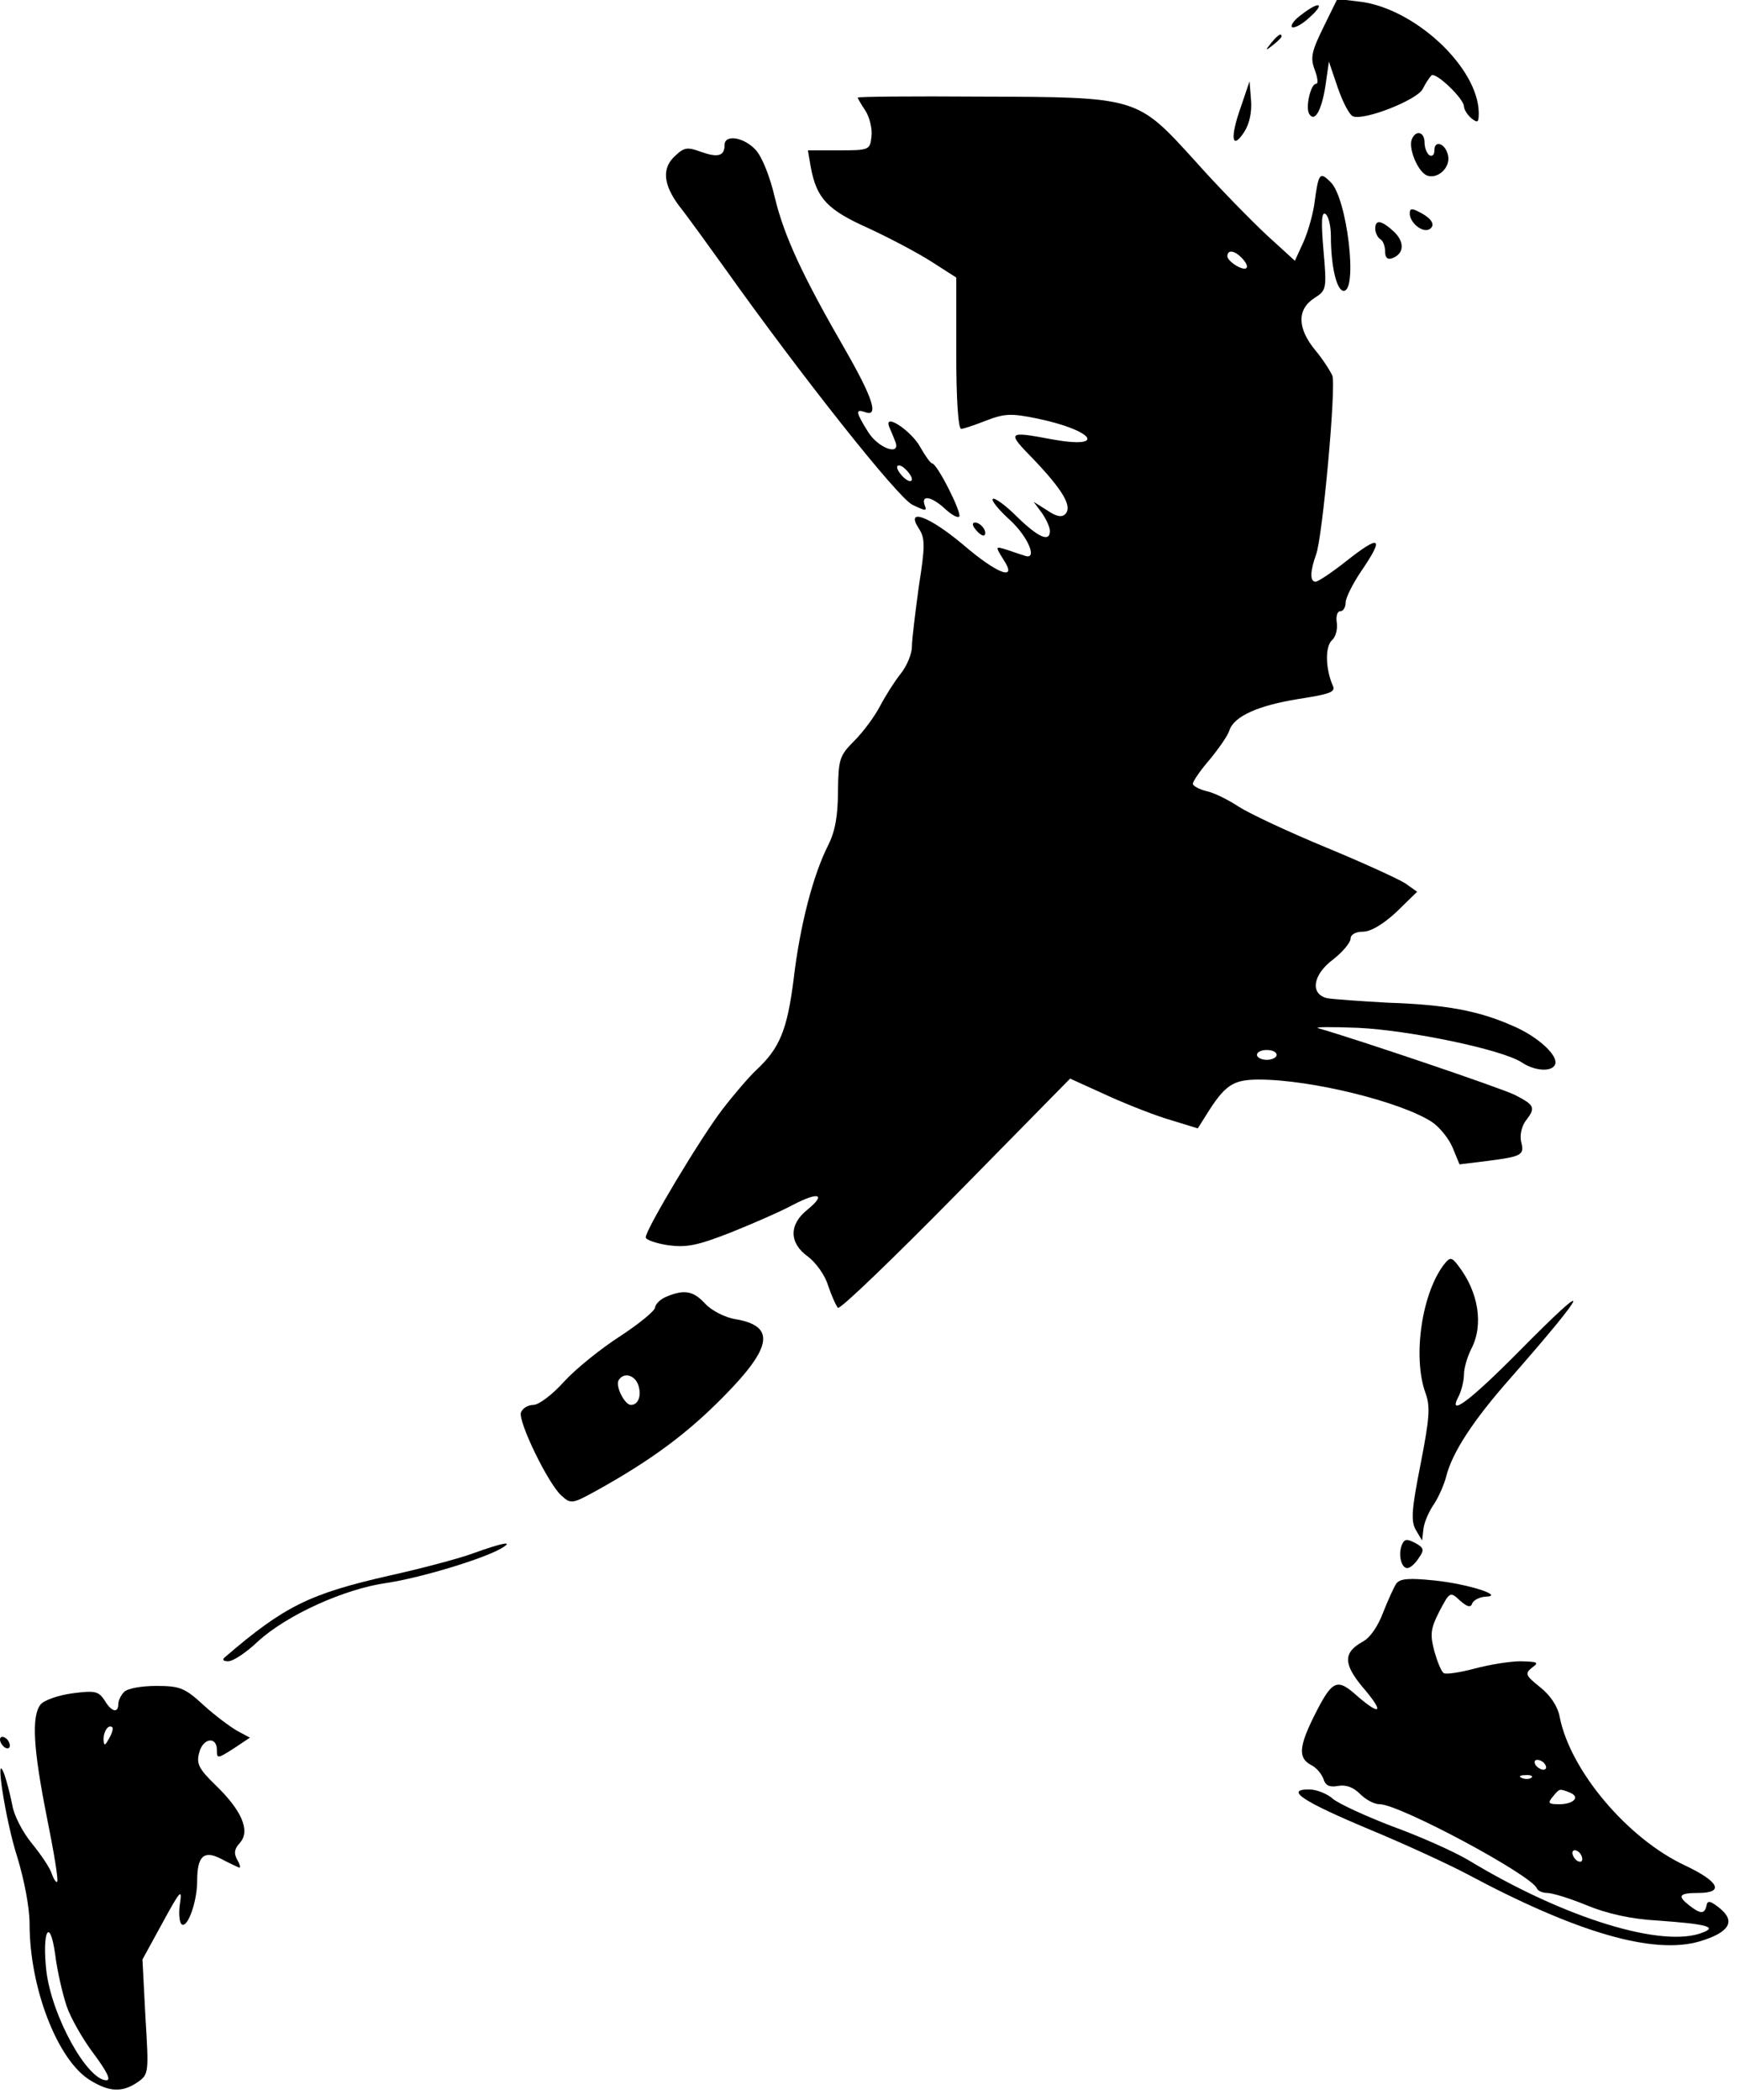 <?xml version="1.0" standalone="no"?>
<!DOCTYPE svg PUBLIC "-//W3C//DTD SVG 20010904//EN"
 "http://www.w3.org/TR/2001/REC-SVG-20010904/DTD/svg10.dtd">
<svg version="1.0" xmlns="http://www.w3.org/2000/svg"
 width="353pt" height="426pt" viewBox="0 0 353 426"
 preserveAspectRatio="xMidYMid meet">

<g transform="translate(0,426) scale(0.1,-0.1)"
fill="#000000" stroke="none">
<path d="M2685 4205 c-24 -49 -27 -62 -18 -86 6 -16 8 -29 3 -29 -11 0 -22
-48 -14 -61 11 -18 25 6 33 57 l7 49 18 -53 c10 -29 24 -56 31 -58 23 -9 129
33 141 55 6 12 14 24 18 28 8 8 66 -47 66 -63 0 -6 7 -17 15 -24 13 -10 15 -9
15 11 -1 93 -132 214 -244 226 l-43 5 -28 -57z"/>
<path d="M2640 4230 c-14 -10 -22 -21 -19 -25 4 -3 20 5 35 19 34 30 21 35
-16 6z"/>
<path d="M2579 4173 c-13 -16 -12 -17 4 -4 9 7 17 15 17 17 0 8 -8 3 -21 -13z"/>
<path d="M2517 4042 c-22 -62 -18 -88 7 -50 11 17 16 41 14 65 l-3 38 -18 -53z"/>
<path d="M1740 4062 c0 -1 7 -14 16 -27 8 -13 14 -36 12 -52 -3 -27 -4 -28
-66 -28 l-63 0 6 -35 c12 -63 34 -86 117 -123 43 -20 100 -50 128 -68 l50 -32
0 -154 c0 -93 4 -153 10 -153 5 0 28 8 51 17 37 14 50 15 103 4 116 -24 143
-63 29 -42 -90 17 -91 15 -36 -41 60 -63 79 -96 64 -111 -7 -7 -18 -5 -37 8
l-27 17 17 -23 c9 -13 16 -29 16 -36 0 -24 -24 -13 -67 29 -23 23 -45 39 -49
36 -3 -4 13 -23 35 -43 38 -35 57 -83 29 -72 -7 2 -24 8 -36 12 -23 7 -23 7
-7 -19 31 -46 -10 -32 -81 29 -69 58 -118 76 -90 33 13 -20 13 -35 0 -118 -7
-52 -14 -107 -14 -122 0 -14 -10 -39 -23 -55 -12 -15 -31 -45 -42 -66 -11 -21
-34 -52 -52 -70 -30 -30 -32 -37 -33 -102 0 -51 -6 -82 -20 -110 -30 -59 -57
-161 -70 -272 -13 -102 -28 -139 -75 -183 -15 -14 -46 -50 -69 -80 -44 -57
-156 -244 -156 -260 0 -5 20 -12 45 -16 38 -5 59 -1 128 26 45 18 102 43 126
56 52 27 68 22 29 -10 -38 -30 -37 -68 1 -95 16 -12 35 -38 41 -59 7 -20 16
-41 20 -45 4 -4 111 99 239 229 l232 236 77 -35 c42 -19 101 -42 130 -50 l52
-16 17 27 c38 61 54 72 107 72 106 0 288 -45 351 -86 15 -10 34 -33 42 -52
l14 -34 57 7 c70 9 75 12 68 39 -3 13 1 31 9 42 21 27 19 32 -22 53 -31 15
-318 112 -398 135 -11 3 25 3 80 1 105 -5 292 -44 332 -70 25 -17 59 -20 67
-6 11 17 -33 58 -85 80 -70 31 -136 43 -254 47 -55 3 -110 7 -122 9 -36 8 -30
48 12 79 19 15 35 34 35 42 0 8 10 14 25 14 16 0 41 15 68 40 l42 41 -24 17
c-14 9 -86 42 -161 73 -75 31 -154 68 -176 82 -21 14 -51 29 -66 32 -16 4 -28
11 -28 15 0 5 15 27 34 49 19 23 37 49 40 59 9 29 59 51 140 64 64 10 76 14
70 27 -15 34 -16 79 -2 92 8 7 12 23 10 36 -2 13 1 23 7 23 6 0 11 8 11 18 0
9 14 37 30 61 50 73 41 78 -31 21 -28 -22 -55 -40 -60 -40 -12 0 -11 22 1 55
13 34 41 341 33 363 -4 9 -19 33 -35 52 -36 44 -37 82 -2 105 25 16 26 18 19
97 -5 58 -4 79 4 74 6 -4 11 -24 11 -44 0 -63 12 -112 26 -112 29 0 7 187 -26
220 -23 23 -25 20 -34 -47 -4 -24 -14 -58 -23 -77 l-16 -35 -57 52 c-31 29
-97 96 -145 150 -119 131 -115 130 -437 131 -137 1 -248 0 -248 -2z m778 -324
c19 -19 14 -30 -8 -18 -11 6 -20 15 -20 20 0 14 14 12 28 -2z m72 -1618 c0 -5
-9 -10 -20 -10 -11 0 -20 5 -20 10 0 6 9 10 20 10 11 0 20 -4 20 -10z"/>
<path d="M2864 3977 c-7 -19 13 -66 31 -73 21 -8 47 15 43 39 -4 25 -28 35
-28 12 0 -9 -4 -13 -10 -10 -5 3 -10 15 -10 26 0 22 -18 26 -26 6z"/>
<path d="M1470 3966 c0 -23 -14 -26 -48 -14 -27 10 -34 9 -51 -7 -29 -25 -26
-59 7 -103 16 -20 57 -77 93 -127 155 -218 350 -464 380 -479 27 -13 30 -13
25 -1 -8 22 14 18 41 -7 13 -12 25 -19 29 -16 6 7 -45 108 -55 108 -3 0 -14
15 -24 33 -18 33 -75 71 -63 41 3 -7 9 -21 12 -29 13 -31 -34 -15 -55 19 -25
40 -26 47 -6 40 29 -11 15 30 -40 126 -86 149 -124 230 -143 309 -10 43 -26
83 -39 97 -24 26 -63 32 -63 10z m380 -678 c0 -6 -7 -5 -15 2 -8 7 -15 17 -15
22 0 6 7 5 15 -2 8 -7 15 -17 15 -22z"/>
<path d="M2860 3827 c0 -19 26 -40 40 -32 13 8 5 22 -21 35 -15 8 -19 7 -19
-3z"/>
<path d="M2790 3796 c0 -8 5 -18 10 -21 6 -3 10 -15 10 -25 0 -13 5 -17 14
-14 25 9 26 33 4 54 -26 24 -38 25 -38 6z"/>
<path d="M1980 3185 c7 -9 15 -13 17 -11 7 7 -7 26 -19 26 -6 0 -6 -6 2 -15z"/>
<path d="M2932 1698 c-47 -57 -67 -190 -40 -264 10 -27 8 -52 -10 -144 -18
-91 -20 -115 -10 -133 l13 -22 3 25 c2 14 12 36 22 50 9 14 20 39 24 55 12 48
54 113 130 199 163 186 171 210 18 55 -102 -103 -147 -136 -122 -90 5 11 10
30 10 43 0 13 7 36 15 52 25 48 15 115 -27 169 -12 16 -16 17 -26 5z"/>
<path d="M1353 1630 c-13 -5 -23 -15 -24 -22 0 -7 -32 -33 -70 -58 -39 -25
-90 -66 -114 -92 -24 -27 -52 -48 -63 -48 -11 0 -22 -7 -25 -15 -7 -17 55
-145 82 -169 20 -18 22 -17 78 14 107 60 178 113 250 186 100 101 107 144 25
158 -20 3 -48 17 -61 31 -24 26 -42 30 -78 15z m-58 -180 c7 -21 0 -40 -15
-40 -13 0 -32 39 -25 50 10 17 33 11 40 -10z"/>
<path d="M2844 1126 c-8 -20 -1 -47 11 -47 6 0 16 9 23 20 12 17 11 21 -7 31
-17 9 -22 8 -27 -4z"/>
<path d="M960 1109 c-30 -11 -106 -31 -169 -45 -163 -37 -214 -62 -335 -166
-6 -5 -3 -8 7 -8 10 0 37 18 60 40 59 54 176 107 262 119 67 10 194 48 232 70
27 16 4 12 -57 -10z"/>
<path d="M2833 1048 c-5 -7 -17 -34 -27 -59 -10 -27 -26 -51 -41 -59 -40 -22
-40 -45 -1 -92 44 -51 39 -61 -10 -19 -42 38 -51 34 -89 -42 -30 -61 -31 -83
-6 -97 11 -5 22 -18 26 -29 4 -13 12 -17 29 -14 16 3 31 -2 45 -16 12 -12 29
-21 40 -21 40 0 309 -144 319 -171 2 -5 12 -9 21 -9 10 0 46 -11 80 -25 41
-17 90 -28 144 -31 99 -7 121 -13 92 -24 -80 -33 -280 28 -475 146 -30 18
-100 49 -155 69 -55 21 -109 46 -121 56 -11 10 -33 19 -48 19 -50 0 -14 -24
122 -81 70 -29 159 -70 197 -90 224 -120 380 -165 474 -137 59 18 73 40 40 67
-19 15 -25 17 -27 5 -4 -17 -12 -17 -34 0 -26 20 -22 26 17 26 54 0 43 23 -27
56 -117 55 -233 193 -254 302 -4 21 -19 43 -39 59 -30 24 -32 28 -17 40 15 11
12 12 -23 13 -22 0 -64 -7 -94 -15 -30 -8 -58 -12 -62 -9 -5 3 -13 23 -19 44
-9 34 -8 46 10 81 21 40 22 41 42 22 15 -13 22 -15 25 -5 3 6 14 12 26 13 42
1 -34 26 -104 33 -49 5 -68 4 -76 -6z m302 -368 c3 -5 2 -10 -4 -10 -5 0 -13
5 -16 10 -3 6 -2 10 4 10 5 0 13 -4 16 -10z m-28 -26 c-3 -3 -12 -4 -19 -1 -8
3 -5 6 6 6 11 1 17 -2 13 -5z m77 -30 c23 -9 9 -24 -21 -24 -21 0 -24 2 -13
15 14 17 13 17 34 9z m26 -135 c0 -6 -4 -7 -10 -4 -5 3 -10 11 -10 16 0 6 5 7
10 4 6 -3 10 -11 10 -16z"/>
<path d="M252 828 c-7 -7 -12 -18 -12 -25 0 -19 -14 -16 -28 8 -12 18 -19 20
-65 14 -29 -4 -58 -14 -65 -23 -18 -24 -15 -87 13 -228 14 -69 24 -129 21
-131 -2 -3 -7 5 -11 16 -3 11 -22 39 -40 61 -19 23 -37 58 -40 78 -4 20 -11
48 -16 62 -21 57 2 -93 26 -167 14 -46 25 -102 25 -136 0 -130 57 -277 123
-317 39 -24 65 -25 96 -4 23 16 23 19 16 133 l-6 116 41 75 c36 66 40 70 35
38 -3 -20 -1 -39 4 -42 12 -7 31 47 31 88 0 50 13 63 47 46 15 -8 32 -16 37
-18 4 -3 4 4 -2 14 -8 14 -7 23 5 36 21 24 4 65 -50 117 -33 32 -39 43 -33 65
7 30 36 35 36 6 0 -18 1 -18 34 3 l33 22 -26 14 c-14 8 -45 31 -68 52 -38 35
-48 39 -96 39 -29 0 -58 -5 -65 -12z m-31 -95 c-8 -15 -10 -15 -11 -2 0 17 10
32 18 25 2 -3 -1 -13 -7 -23z m-86 -542 c8 -24 33 -68 55 -97 26 -35 36 -54
26 -54 -39 0 -111 130 -122 222 -9 81 7 111 18 33 4 -33 15 -80 23 -104z"/>
<path d="M0 731 c0 -5 5 -13 10 -16 5 -3 10 -2 10 4 0 5 -4 13 -10 16 -5 3
-10 2 -10 -4z"/>
</g>
</svg>

